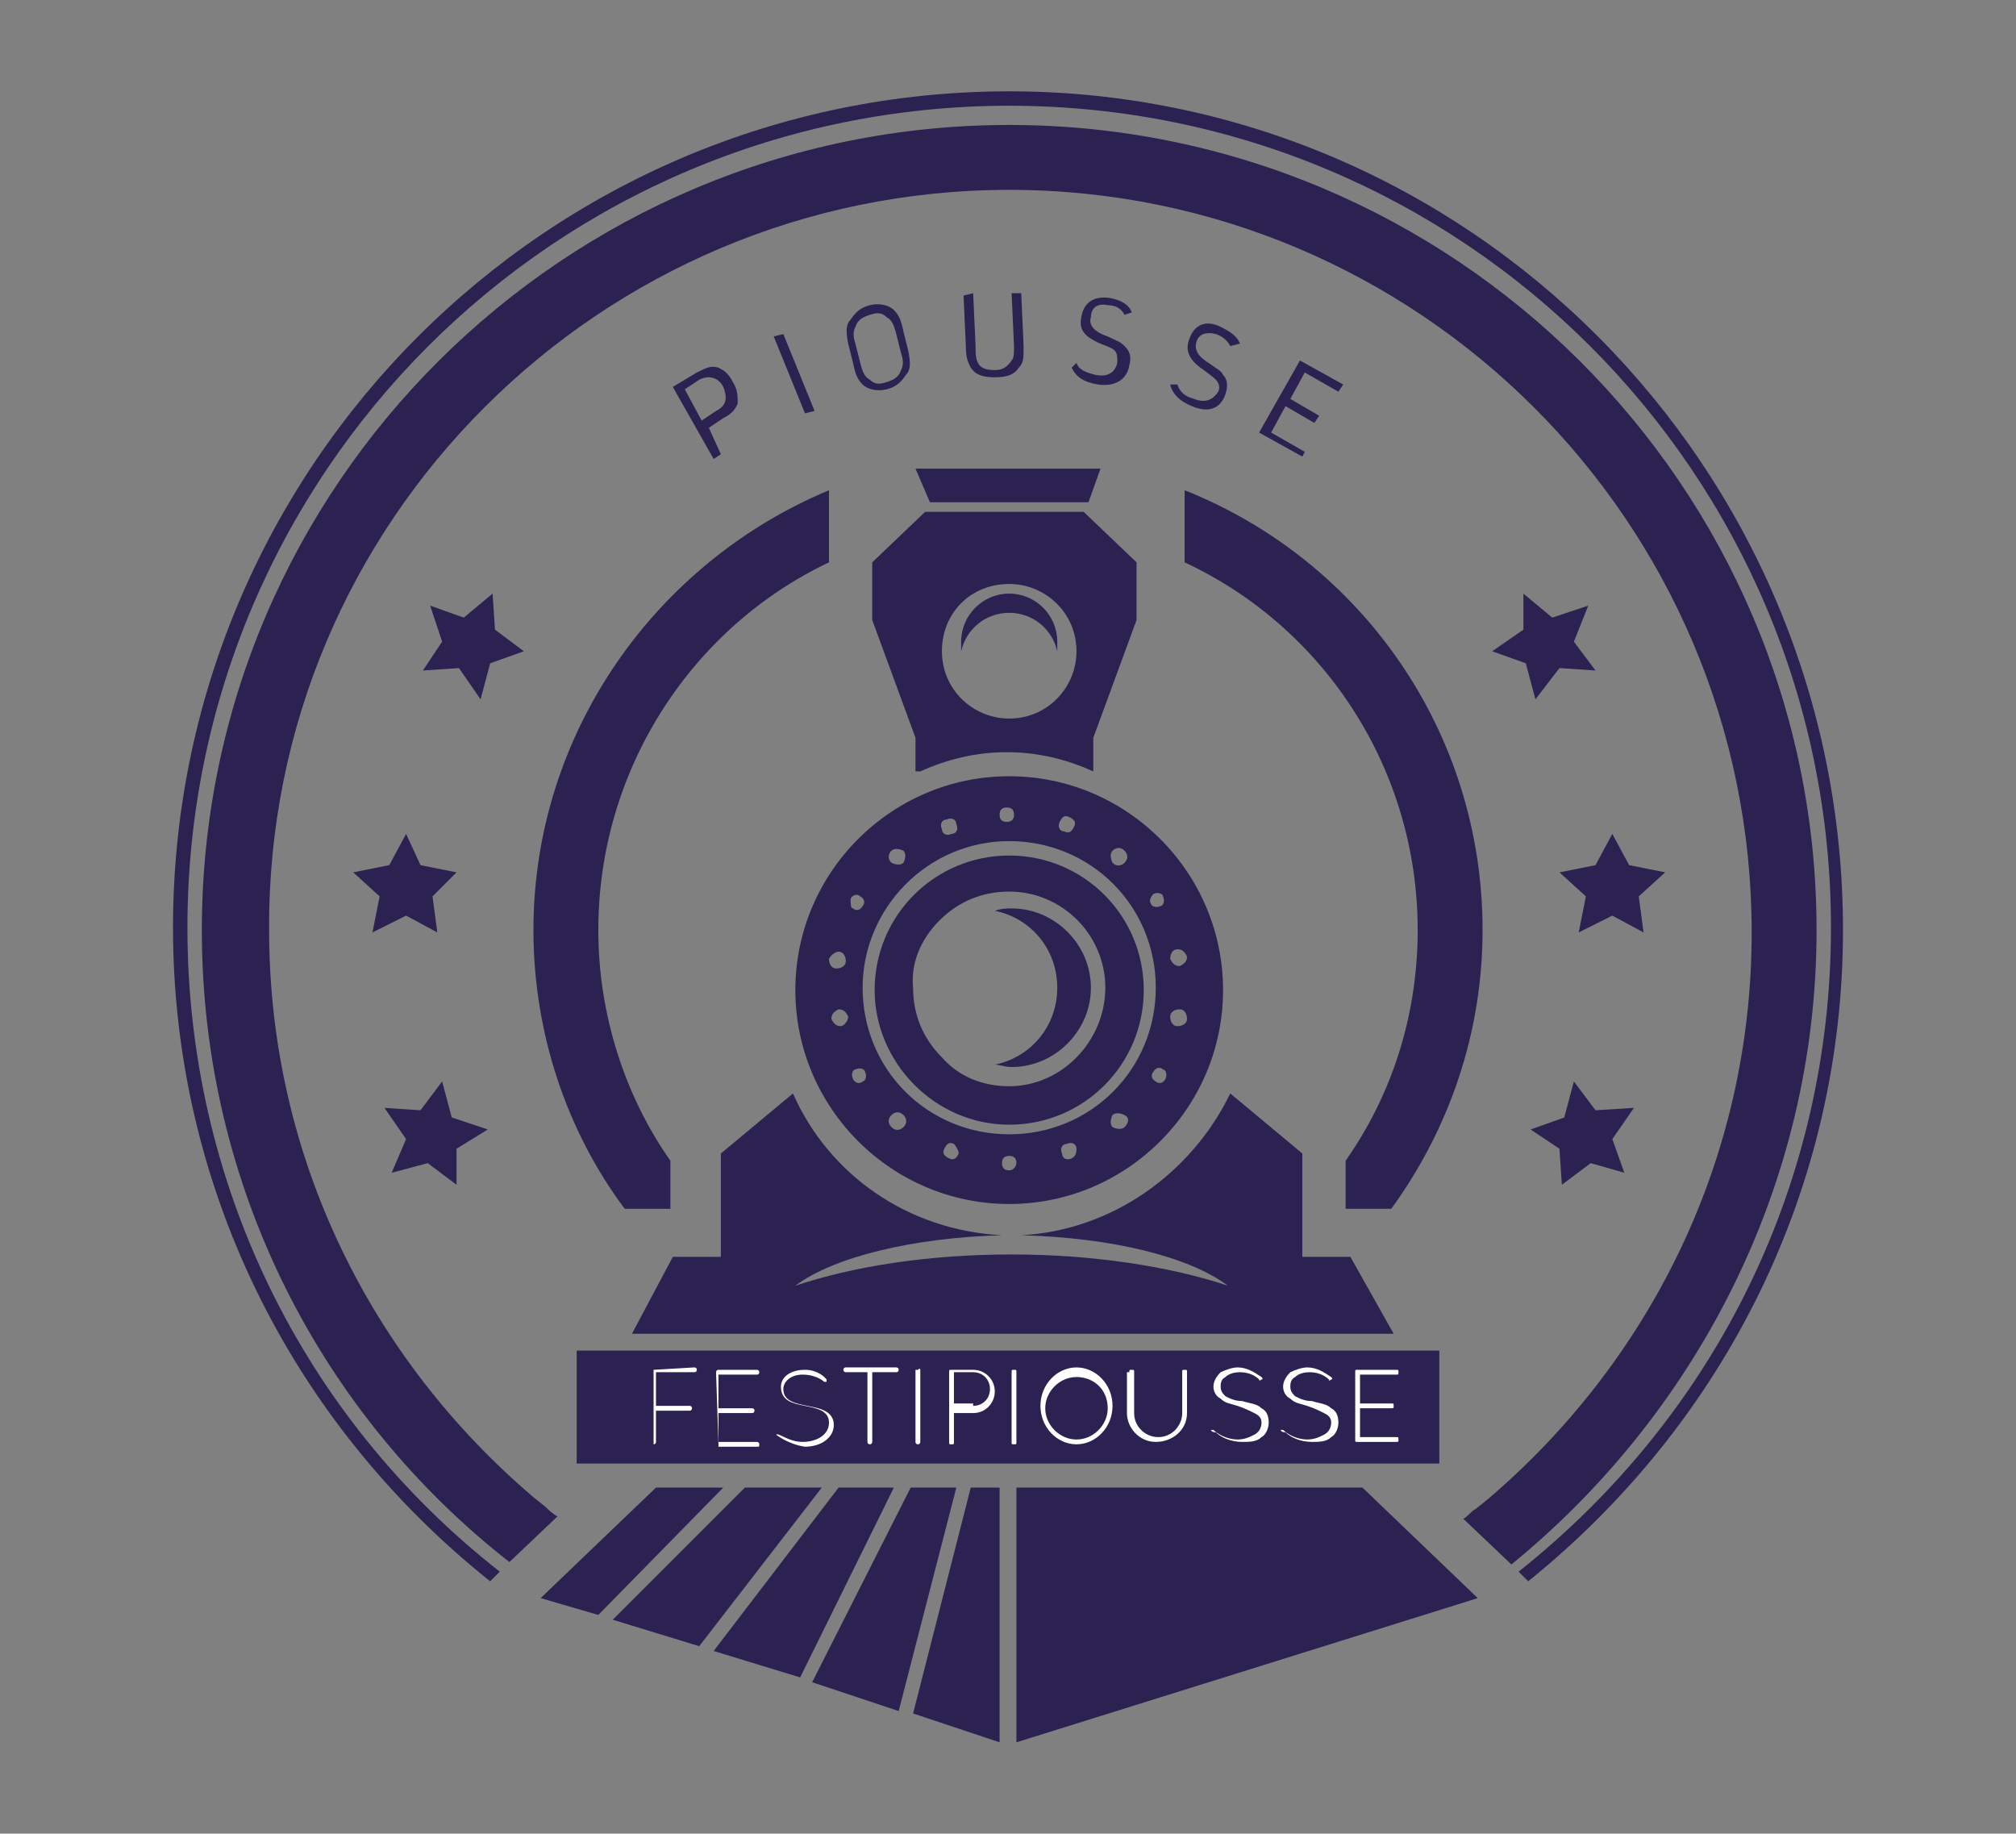 <?xml version="1.0" encoding="utf-8"?>
<!-- Generator: Adobe Illustrator 23.0.2, SVG Export Plug-In . SVG Version: 6.00 Build 0)  -->
<svg version="1.1" id="Layer_1" xmlns="http://www.w3.org/2000/svg" xmlns:xlink="http://www.w3.org/1999/xlink" x="0px" y="0px"
	 viewBox="0 0 83.9 76.3" style="enable-background:new 0 0 83.9 76.3;" xml:space="preserve">
<rect x="0" y="0" width="83.9" height="76.3" fill="#808080" stroke="none"/>
<style type="text/css">
	.st0{fill:#2B2251;}
	.st1{fill:#FFFFFF;}
</style>
<g id="XMLID_22_">
	<g id="XMLID_73362_">
		<g id="XMLID_136_">
			<polygon class="st0" points="31,61.9 25.5,67.4 29.1,68.5 34.2,61.9 			"/>
		</g>
		<g id="XMLID_135_">
			<polygon class="st0" points="27.3,61.9 22.5,66.5 24.9,67.2 30.1,61.9 			"/>
		</g>
		<g id="XMLID_134_">
			<polygon class="st0" points="34.9,61.9 29.7,68.7 33.3,69.8 37.2,61.9 			"/>
		</g>
		<g id="XMLID_133_">
			<polygon class="st0" points="37.9,61.9 33.8,70 37.4,71.2 39.8,61.9 			"/>
		</g>
		<g id="XMLID_132_">
			<polygon class="st0" points="38,71.3 41.6,72.5 41.6,61.9 40.4,61.9 			"/>
		</g>
		<g id="XMLID_131_">
			<polygon class="st0" points="56.7,61.9 42.3,61.9 42.3,72.5 61.5,66.5 			"/>
		</g>
		<g id="XMLID_73414_">
			<path class="st0" d="M42,46.8C42,46.8,42,46.8,42,46.8c3.1,0,5.6-2.5,5.6-5.6c0-3.1-2.5-5.6-5.6-5.6c0,0,0,0,0,0
				c-3.1,0-5.6,2.5-5.6,5.6C36.4,44.2,38.9,46.8,42,46.8z M39.1,38.3c0.8-0.8,1.8-1.2,2.9-1.2c0,0,0,0,0,0c2.2,0,4,1.8,4,4
				c0,2.2-1.8,4.1-4,4.1c0,0,0,0,0,0c-1.1,0-2.1-0.4-2.8-1.2c-0.8-0.8-1.2-1.8-1.2-2.9C37.9,40.1,38.3,39.1,39.1,38.3z"/>
		</g>
		<g id="XMLID_128_">
			<path class="st0" d="M41.4,44.3c0.2,0,0.4,0.1,0.7,0.1c1.8,0,3.3-1.5,3.3-3.3c0-1.8-1.5-3.3-3.3-3.3c-0.2,0-0.4,0-0.7,0.1
				c1.5,0.3,2.6,1.6,2.6,3.2C44,42.7,42.9,44,41.4,44.3z"/>
		</g>
		<g id="XMLID_73410_">
			<path class="st0" d="M38.3,32.1c1.1-0.5,2.3-0.8,3.6-0.8c1.3,0,2.5,0.3,3.6,0.8v-1.4l1.8-4.9v-2.4l-2.2-2.1h-2.8h-1h-2.8
				l-2.2,2.1v2.4l1.8,4.9V32.1z M42,24.3c1.5,0,2.8,1.2,2.8,2.8c0,1.5-1.2,2.8-2.8,2.8c-1.5,0-2.8-1.2-2.8-2.8
				C39.2,25.5,40.4,24.3,42,24.3z"/>
		</g>
		<g id="XMLID_125_">
			<path class="st0" d="M42,25.5c1,0,1.8,0.7,2,1.6c0-0.1,0-0.3,0-0.4c0-1.1-0.9-2-2-2c-1.1,0-2,0.9-2,2c0,0.1,0,0.3,0,0.4
				C40.2,26.2,41,25.5,42,25.5z"/>
		</g>
		<g id="XMLID_73373_">
			<path class="st0" d="M42,50.1c4.9,0,8.9-4,8.9-8.9s-4-8.9-8.9-8.9c-4.9,0-8.9,4-8.9,8.9S37.1,50.1,42,50.1z M37.6,46.9
				c-0.1,0.1-0.3,0.2-0.5,0c-0.1-0.1-0.2-0.3,0-0.5c0.1-0.1,0.3-0.2,0.5,0C37.7,46.5,37.8,46.7,37.6,46.9z M39.9,48
				c-0.1,0.2-0.2,0.3-0.4,0.2c-0.2-0.1-0.3-0.2-0.2-0.4c0.1-0.2,0.2-0.3,0.4-0.2C39.8,47.7,39.9,47.9,39.9,48z M42,48.7
				c-0.2,0-0.3-0.1-0.3-0.3c0-0.2,0.1-0.3,0.3-0.3s0.3,0.1,0.3,0.3C42.3,48.5,42.2,48.7,42,48.7z M44.6,48.2c-0.2,0.1-0.4,0-0.4-0.2
				c-0.1-0.2,0-0.4,0.2-0.4c0.2-0.1,0.4,0,0.4,0.2C44.8,47.9,44.8,48.1,44.6,48.2z M46.8,46.9c-0.1,0.1-0.3,0.1-0.5,0
				c-0.1-0.1-0.1-0.3,0-0.5c0.1-0.1,0.3-0.1,0.5,0C47,46.5,47,46.7,46.8,46.9z M49,42.7c-0.2,0-0.3-0.2-0.3-0.4
				c0-0.2,0.2-0.3,0.4-0.3c0.2,0,0.3,0.2,0.3,0.4C49.4,42.6,49.2,42.7,49,42.7z M49,39.5c0.2,0,0.3,0.1,0.4,0.3
				c0,0.2-0.1,0.3-0.3,0.4c-0.2,0-0.3-0.1-0.4-0.3C48.7,39.7,48.8,39.5,49,39.5z M48.5,44.9c-0.1,0.2-0.3,0.2-0.4,0.1
				c-0.2-0.1-0.2-0.3-0.1-0.4c0.1-0.2,0.3-0.2,0.4-0.1C48.5,44.5,48.6,44.7,48.5,44.9z M48,37.2c0.2-0.1,0.4,0,0.4,0.1
				c0.1,0.2,0,0.4-0.1,0.4c-0.2,0.1-0.4,0-0.4-0.1C47.8,37.5,47.9,37.3,48,37.2z M46.3,35.4c0.1-0.1,0.3-0.2,0.5,0
				c0.1,0.1,0.2,0.3,0,0.5c-0.1,0.1-0.3,0.2-0.5,0C46.2,35.7,46.2,35.5,46.3,35.4z M44.1,34.2c0.1-0.2,0.2-0.3,0.4-0.2
				c0.2,0.1,0.3,0.2,0.2,0.4s-0.2,0.3-0.4,0.2C44.1,34.6,44,34.4,44.1,34.2z M41.9,33.6c0.2,0,0.3,0.1,0.3,0.3s-0.1,0.3-0.3,0.3
				s-0.3-0.1-0.3-0.3S41.7,33.6,41.9,33.6z M39.4,34.1c0.2-0.1,0.4,0,0.4,0.2c0.1,0.2,0,0.4-0.2,0.4c-0.2,0.1-0.4,0-0.4-0.2
				C39.1,34.3,39.2,34.1,39.4,34.1z M42,35c3.4,0,6.1,2.7,6.1,6.1c0,3.4-2.7,6.1-6.1,6.1c-3.4,0-6.1-2.7-6.1-6.1
				C35.9,37.8,38.6,35,42,35z M37.1,35.4c0.1-0.1,0.3-0.1,0.5,0c0.1,0.1,0.1,0.3,0,0.5c-0.1,0.1-0.3,0.1-0.5,0
				C36.9,35.7,37,35.5,37.1,35.4z M34.9,39.6c0.2,0,0.3,0.2,0.3,0.4c0,0.2-0.2,0.3-0.4,0.3c-0.2,0-0.3-0.2-0.3-0.4
				C34.6,39.7,34.8,39.6,34.9,39.6z M35,42.7c-0.2,0-0.3-0.1-0.4-0.3c0-0.2,0.1-0.3,0.3-0.4c0.2,0,0.3,0.1,0.4,0.3
				C35.3,42.5,35.1,42.7,35,42.7z M35.4,37.4c0.1-0.2,0.3-0.2,0.4-0.1c0.2,0.1,0.2,0.3,0.1,0.4c-0.1,0.2-0.3,0.2-0.4,0.1
				C35.4,37.8,35.4,37.6,35.4,37.4z M35.5,44.9c-0.1-0.2,0-0.4,0.1-0.4c0.2-0.1,0.4,0,0.4,0.1c0.1,0.2,0,0.4-0.1,0.4
				C35.8,45.1,35.6,45.1,35.5,44.9z"/>
		</g>
		<g id="XMLID_44_">
			<polygon class="st0" points="45.3,20.9 45.8,19.5 38.1,19.5 38.7,20.9 			"/>
		</g>
		<g id="XMLID_39_">
			<path class="st0" d="M56.2,52.3h-2V48l-3-2.5c-1.6,3.3-4.9,5.7-8.7,5.9c3.8,0.1,7,0.9,8.6,2.1c-2.4-0.8-5.6-1.3-9-1.3
				c-3.5,0-6.6,0.5-9,1.3c1.6-1.2,4.9-2,8.6-2.1c-3.9-0.2-7.2-2.5-8.7-5.9l-3,2.5v4.3h-2l-1.7,3.2h31.7L56.2,52.3z"/>
		</g>
		<g id="XMLID_38_">
			<rect x="24" y="56.2" class="st0" width="35.9" height="4.7"/>
			<g>
				<path class="st1" d="M27.2,57C27.2,57,27.2,57,27.2,57L27.2,57L27.2,57l1.7-0.1c0,0,0.1,0,0.1,0.1c0,0,0,0.1-0.1,0.1h-1.6v1.4
					h1.4c0,0,0.1,0,0.1,0.1c0,0,0,0.1-0.1,0.1h-1.4V60c0,0,0,0.1-0.1,0.1c0,0,0,0,0-0.1V57z"/>
				<path class="st1" d="M29.9,60.1L29.9,60.1C29.9,60.1,29.8,60,29.9,60.1l-0.1-3c0,0,0-0.1,0.1-0.1h0h0h1.6c0,0,0.1,0,0.1,0.1
					c0,0,0,0.1-0.1,0.1h-1.6v1.4h1.4c0,0,0.1,0,0.1,0.1c0,0,0,0.1-0.1,0.1h-1.4V60h1.6c0,0,0.1,0,0.1,0.1s0,0.1-0.1,0.1H29.9
					L29.9,60.1z"/>
				<path class="st1" d="M32.3,59.7C32.3,59.6,32.3,59.6,32.3,59.7C32.3,59.6,32.3,59.5,32.3,59.7c0.1-0.1,0.5,0.3,1.1,0.3
					c0.6,0,1.1-0.3,1.1-0.8c0-0.5-0.5-0.6-1-0.7c-0.5-0.1-1-0.2-1-0.8c0-0.4,0.4-0.7,1-0.7c0.6,0,0.9,0.4,0.9,0.4c0,0,0,0.1,0,0.1
					c0,0-0.1,0-0.1,0c0,0-0.3-0.3-0.9-0.3c-0.5,0-0.8,0.3-0.8,0.6c0,0.5,0.5,0.6,1,0.7c0.5,0.1,1.1,0.2,1.1,0.8
					c0,0.5-0.5,0.9-1.2,0.9C32.8,60.1,32.3,59.7,32.3,59.7z"/>
				<path class="st1" d="M36.2,57.1h-1c0,0-0.1,0-0.1-0.1c0,0,0-0.1,0.1-0.1h2.1c0,0,0.1,0,0.1,0.1c0,0,0,0.1-0.1,0.1h-1V60
					c0,0,0,0.1-0.1,0.1c0,0-0.1,0-0.1-0.1V57.1z"/>
				<path class="st1" d="M38.2,57C38.2,57,38.2,57,38.2,57c0.1-0.1,0.1,0,0.1,0v3c0,0,0,0.1-0.1,0.1c0,0-0.1,0-0.1-0.1V57z"/>
				<path class="st1" d="M39.5,57.1c0-0.1,0-0.1,0.1-0.1h0h0.9c0.5,0,0.9,0.4,0.9,0.9s-0.4,0.9-0.9,0.9l-0.8,0V60
					c0,0.1,0,0.1-0.1,0.1c-0.1,0-0.1,0-0.1-0.1V57.1z M40.5,58.5c0.4,0,0.7-0.3,0.7-0.7c0-0.4-0.3-0.7-0.7-0.7h-0.8v1.3H40.5z"/>
				<path class="st1" d="M42.1,57.1c0-0.1,0-0.1,0.1-0.1c0.1,0,0.1,0,0.1,0.1V60c0,0.1,0,0.1-0.1,0.1c-0.1,0-0.1,0-0.1-0.1V57.1z"/>
				<path class="st1" d="M44.8,56.9c0.8,0,1.5,0.7,1.5,1.6c0,0.9-0.7,1.6-1.5,1.6c-0.8,0-1.5-0.7-1.5-1.6
					C43.3,57.6,44,56.9,44.8,56.9z M44.8,59.9c0.7,0,1.3-0.6,1.3-1.3c0-0.8-0.6-1.3-1.3-1.3c-0.7,0-1.3,0.6-1.3,1.3
					C43.5,59.3,44.1,59.9,44.8,59.9z"/>
				<path class="st1" d="M47,57.1c0-0.1,0-0.1,0.1-0.1c0.1,0,0.1,0,0.1,0.1v1.7c0,0.6,0.5,1,1,1c0.6,0,1-0.5,1-1v-1.7
					c0-0.1,0-0.1,0.1-0.1c0.1,0,0.1,0,0.1,0.1v1.7c0,0.7-0.6,1.2-1.3,1.2c-0.7,0-1.2-0.6-1.2-1.2V57.1z"/>
				<path class="st1" d="M50.4,59.5c0,0,0.1,0,0.1,0c0.2,0.2,0.6,0.4,1,0.4c0.3,0,0.5-0.1,0.7-0.2c0.2-0.1,0.3-0.3,0.3-0.5
					c0-0.2-0.1-0.3-0.3-0.4c-0.2-0.1-0.4-0.2-0.7-0.3h0c-0.3-0.1-0.5-0.1-0.7-0.3c-0.2-0.1-0.3-0.3-0.3-0.5c0-0.2,0.1-0.4,0.3-0.6
					c0.2-0.1,0.5-0.2,0.7-0.2c0.4,0,0.7,0.2,1,0.4c0,0,0.1,0.1,0,0.1c0,0-0.1,0.1-0.1,0c-0.2-0.2-0.5-0.3-0.8-0.3
					c-0.3,0-0.5,0.1-0.6,0.2c-0.2,0.1-0.2,0.3-0.2,0.4c0,0.2,0.1,0.3,0.2,0.4c0.2,0.1,0.4,0.2,0.7,0.2h0c0.3,0.1,0.6,0.1,0.8,0.3
					c0.2,0.1,0.3,0.3,0.3,0.6c0,0.2-0.1,0.5-0.3,0.6c-0.2,0.2-0.5,0.2-0.8,0.2c-0.5,0-0.9-0.2-1.1-0.4
					C50.4,59.6,50.4,59.5,50.4,59.5z"/>
				<path class="st1" d="M53.3,59.5c0,0,0.1,0,0.1,0c0.2,0.2,0.6,0.4,1,0.4c0.3,0,0.5-0.1,0.7-0.2c0.2-0.1,0.3-0.3,0.3-0.5
					c0-0.2-0.1-0.3-0.3-0.4c-0.2-0.1-0.4-0.2-0.7-0.3h0c-0.3-0.1-0.5-0.1-0.7-0.3c-0.2-0.1-0.3-0.3-0.3-0.5c0-0.2,0.1-0.4,0.3-0.6
					c0.2-0.1,0.5-0.2,0.7-0.2c0.4,0,0.7,0.2,1,0.4c0,0,0.1,0.1,0,0.1c0,0-0.1,0.1-0.1,0c-0.2-0.2-0.5-0.3-0.8-0.3
					c-0.3,0-0.5,0.1-0.6,0.2c-0.2,0.1-0.2,0.3-0.2,0.4c0,0.2,0.1,0.3,0.2,0.4c0.2,0.1,0.4,0.2,0.7,0.2h0c0.3,0.1,0.6,0.1,0.8,0.3
					c0.2,0.1,0.3,0.3,0.3,0.6c0,0.2-0.1,0.5-0.3,0.6c-0.2,0.2-0.5,0.2-0.8,0.2c-0.5,0-0.9-0.2-1.1-0.4
					C53.3,59.6,53.3,59.5,53.3,59.5z"/>
				<path class="st1" d="M56.4,57.1c0-0.1,0-0.1,0.1-0.1h0h1.6c0.1,0,0.1,0,0.1,0.1c0,0.1,0,0.1-0.1,0.1h-1.5v1.2h1.3
					c0.1,0,0.1,0,0.1,0.1c0,0.1,0,0.1-0.1,0.1h-1.3v1.2h1.5c0.1,0,0.1,0,0.1,0.1c0,0.1,0,0.1-0.1,0.1h-1.6h0h0c-0.1,0-0.1,0-0.1-0.1
					V57.1z"/>
			</g>
		</g>
	</g>
	<g id="XMLID_37_">
		<path class="st0" d="M30,18.9l-0.3,0.2l-1.7-3l1-0.6c0.4-0.2,0.6-0.3,0.9-0.2c0.2,0.1,0.4,0.2,0.6,0.6c0.2,0.3,0.2,0.6,0.2,0.9
			c-0.1,0.2-0.2,0.4-0.6,0.6l-0.6,0.4L30,18.9z M29.8,17.1c0.4-0.2,0.5-0.5,0.3-1c-0.2-0.4-0.6-0.5-1-0.3l-0.6,0.4l0.7,1.3
			L29.8,17.1z"/>
		<path class="st0" d="M32.2,14l0.4-0.1l1.3,3.2l-0.4,0.1L32.2,14z"/>
		<path class="st0" d="M35.3,14.3c-0.1-0.5-0.1-0.8,0.1-1c0.2-0.3,0.4-0.5,0.8-0.6c0.4-0.1,0.8,0,1,0.2c0.2,0.2,0.3,0.4,0.4,0.9
			l0.2,0.8c0.1,0.5,0.1,0.8-0.1,1c-0.2,0.3-0.4,0.5-0.8,0.6c-0.4,0.1-0.8,0-1-0.2c-0.2-0.2-0.3-0.4-0.4-0.9L35.3,14.3z M37.3,13.9
			c-0.1-0.4-0.2-0.6-0.4-0.7c-0.2-0.2-0.4-0.2-0.7-0.1c-0.3,0.1-0.5,0.2-0.6,0.5c-0.1,0.2-0.1,0.4,0,0.7l0.2,0.8
			c0.1,0.4,0.2,0.6,0.4,0.7c0.2,0.2,0.4,0.2,0.7,0.1c0.3-0.1,0.5-0.2,0.6-0.5c0.1-0.2,0.1-0.4,0-0.7L37.3,13.9z"/>
		<path class="st0" d="M40.5,12.2l0.1,2.2c0,0.3,0,0.5,0.1,0.7c0.1,0.2,0.3,0.3,0.7,0.3c0.3,0,0.5-0.1,0.7-0.4
			c0.1-0.1,0.1-0.3,0.1-0.6l-0.1-2.2l0.4,0l0.1,2.2c0,0.5,0,0.7-0.2,0.9c-0.2,0.3-0.5,0.4-1,0.4c-0.5,0-0.8-0.1-1-0.4
			c-0.1-0.2-0.2-0.4-0.2-0.8l-0.1-2.2L40.5,12.2z"/>
		<path class="st0" d="M44.8,15.1c0.1,0.3,0.4,0.4,0.8,0.5c0.5,0.1,0.8-0.1,0.9-0.5c0-0.2,0-0.4-0.1-0.5c-0.1-0.1-0.1-0.1-0.6-0.3
			c-0.7-0.3-0.9-0.6-0.8-1.1c0.1-0.6,0.5-0.9,1.2-0.8c0.5,0.1,0.8,0.3,0.9,0.6l-0.3,0.1c-0.1-0.2-0.3-0.4-0.7-0.4
			c-0.4-0.1-0.7,0.1-0.7,0.5c-0.1,0.3,0.1,0.6,0.7,0.8c0.4,0.2,0.5,0.2,0.7,0.4c0.2,0.2,0.3,0.4,0.2,0.8c-0.1,0.6-0.6,0.9-1.3,0.8
			c-0.6-0.1-0.9-0.3-1.1-0.7L44.8,15.1z"/>
		<path class="st0" d="M49,16c0.1,0.3,0.3,0.5,0.7,0.6c0.5,0.2,0.8,0,1-0.3c0.1-0.2,0-0.4-0.1-0.5c-0.1-0.1-0.1-0.1-0.5-0.4
			c-0.6-0.4-0.8-0.8-0.6-1.3c0.2-0.6,0.7-0.8,1.3-0.5c0.4,0.2,0.7,0.4,0.8,0.7l-0.4,0.1c-0.1-0.2-0.3-0.4-0.6-0.5
			c-0.4-0.1-0.7,0-0.8,0.3c-0.1,0.3,0,0.6,0.5,0.9c0.4,0.3,0.5,0.3,0.6,0.5c0.2,0.2,0.2,0.5,0.1,0.8c-0.2,0.6-0.7,0.8-1.4,0.5
			c-0.5-0.2-0.8-0.5-0.9-0.9L49,16z"/>
		<path class="st0" d="M54.1,15l1.8,1l-0.2,0.3l-1.4-0.8l-0.6,1.1l1.2,0.7l-0.2,0.3l-1.2-0.7L52.9,18l1.4,0.8L54.2,19l-1.8-1
			L54.1,15z"/>
	</g>
	<g id="XMLID_67_">
		<g id="XMLID_35_">
			<path class="st0" d="M75.6,38.7C75.6,20.2,60.5,5.2,42,5.2C23.5,5.2,8.4,20.2,8.4,38.7c0,10.7,5,20.2,12.8,26.3l2-1.9
				c-0.2-0.1-0.4-0.3-0.5-0.4l-0.5-0.4c-6.7-5.7-11-14.1-11-23.6C11.1,21.7,25,7.9,42,7.9c17,0,30.9,13.8,30.9,30.9
				c0,9.5-4.3,17.9-11,23.6l-0.5,0.4c-0.2,0.1-0.3,0.3-0.5,0.4l2,1.9C70.5,58.9,75.6,49.4,75.6,38.7z"/>
		</g>
		<g id="XMLID_33_">
			<path class="st0" d="M22.2,38.7c0,4.3,1.4,8.4,3.8,11.6h0.6h1.3v-2c-1.9-2.7-3-6.1-3-9.6c0-6.7,3.9-12.6,9.6-15.3v-3
				C27.3,23.4,22.2,30.5,22.2,38.7z"/>
		</g>
		<g id="XMLID_31_">
			<path class="st0" d="M49.3,20.4v2.3v0.7C55.1,26.1,59,32,59,38.7c0,3.6-1.1,6.9-3,9.6v2h1.3h0.6c2.4-3.3,3.8-7.3,3.8-11.6
				C61.7,30.4,56.6,23.3,49.3,20.4z"/>
		</g>
		<g id="XMLID_28_">
			<path class="st0" d="M42,3.8C22.8,3.8,7.2,19.4,7.2,38.6c0,10.6,4.8,20.5,13.2,27.2l0.4-0.4c-8.3-6.5-13-16.3-13-26.8
				C7.8,19.7,23.1,4.4,42,4.4s34.2,15.3,34.2,34.2c0,10.5-4.7,20.2-13,26.8l0.4,0.4c8.3-6.7,13.1-16.5,13.1-27.1
				C76.7,19.4,61.1,3.8,42,3.8z"/>
		</g>
	</g>
	<g id="XMLID_23_">
		<g id="XMLID_19_">
			<polygon class="st0" points="16.9,38.1 18.2,38.8 18,37.3 19,36.3 17.5,36 16.9,34.7 16.2,36 14.7,36.3 15.8,37.3 15.5,38.8 			
				"/>
		</g>
		<g id="XMLID_17_">
			<polygon class="st0" points="20.5,24.7 19.3,25.7 17.9,25.2 18.4,26.7 17.6,27.9 19.1,27.8 20,29.1 20.4,27.6 21.8,27.1 
				20.6,26.2 			"/>
		</g>
		<g id="XMLID_14_">
			<polygon class="st0" points="18.4,45 17.5,46.2 16,46.1 16.9,47.4 16.3,48.8 17.8,48.4 19,49.3 19,47.8 20.3,47 18.8,46.5 			"/>
		</g>
		<g id="XMLID_12_">
			<polygon class="st0" points="69.3,36.3 67.8,36 67.1,34.7 66.4,36 64.9,36.3 66,37.3 65.7,38.8 67.1,38.1 68.4,38.8 68.2,37.3 
							"/>
		</g>
		<g id="XMLID_11_">
			<polygon class="st0" points="64.9,27.8 66.4,27.9 65.5,26.7 66.1,25.2 64.6,25.7 63.4,24.7 63.4,26.2 62.1,27.1 63.5,27.6 
				63.9,29.1 			"/>
		</g>
		<g id="XMLID_10_">
			<polygon class="st0" points="66.4,46.2 65.5,45 65.1,46.5 63.7,47 64.9,47.8 65,49.3 66.2,48.4 67.6,48.8 67.1,47.4 68,46.1 			
				"/>
		</g>
	</g>
</g>
</svg>
